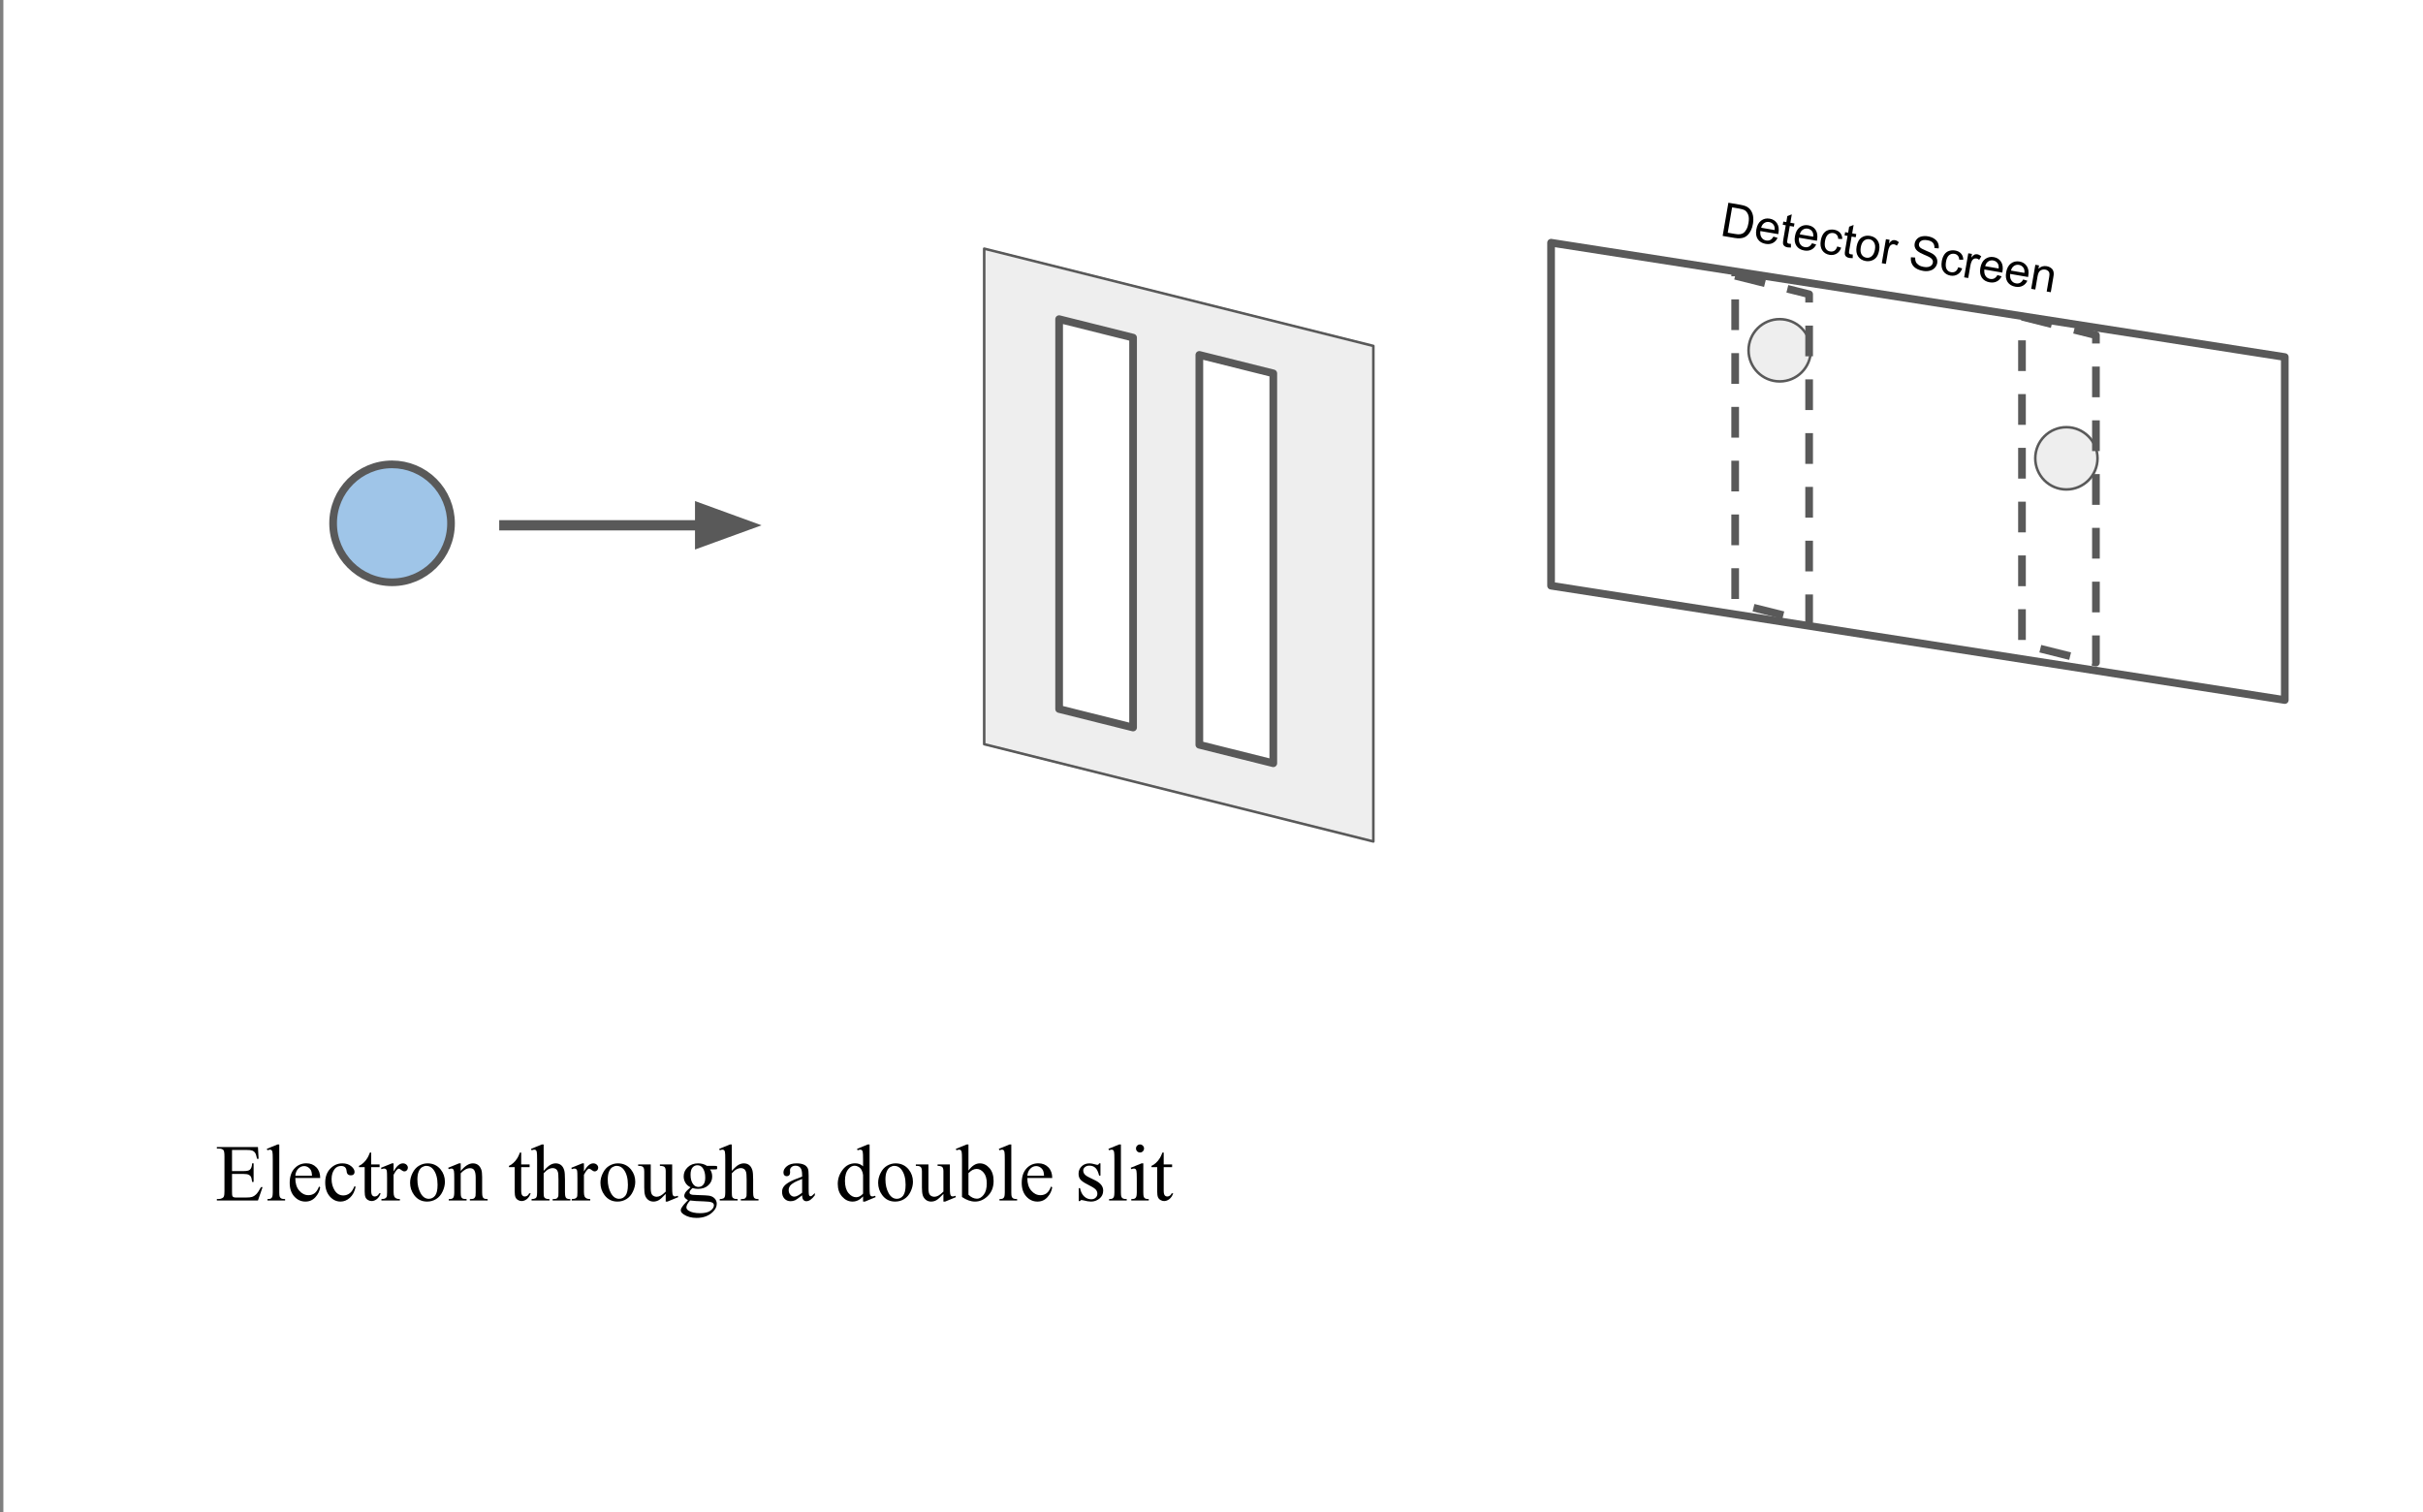 <?xml version="1.0" encoding="UTF-8"?>
<svg xmlns="http://www.w3.org/2000/svg" xmlns:xlink="http://www.w3.org/1999/xlink" width="721pt" height="450pt" viewBox="0 0 721 450" version="1.1">
<rect x="0" y="0" width="721" height="450" fill="#808080" stroke="none"/>
<defs>
<g>
<symbol overflow="visible" id="glyph0-0">
<path style="stroke:none;" d="M 1.719 0.297 L 3.203 -8.328 L 10.109 -7.141 L 8.625 1.484 Z M 1.969 0.109 L 8.438 1.219 L 9.859 -6.969 L 3.391 -8.078 Z M 1.969 0.109 "/>
</symbol>
<symbol overflow="visible" id="glyph0-1">
<path style="stroke:none;" d="M 1.062 0.188 L 2.766 -9.688 L 6.172 -9.109 C 6.941 -8.973 7.516 -8.828 7.891 -8.672 C 8.43 -8.441 8.875 -8.125 9.219 -7.719 C 9.664 -7.176 9.957 -6.539 10.094 -5.812 C 10.227 -5.094 10.223 -4.289 10.078 -3.406 C 9.953 -2.656 9.75 -2.004 9.469 -1.453 C 9.195 -0.898 8.895 -0.457 8.562 -0.125 C 8.227 0.207 7.879 0.453 7.516 0.609 C 7.148 0.766 6.727 0.859 6.25 0.891 C 5.77 0.93 5.234 0.898 4.641 0.797 Z M 2.578 -0.766 L 4.688 -0.406 C 5.332 -0.289 5.852 -0.258 6.25 -0.312 C 6.645 -0.375 6.973 -0.492 7.234 -0.672 C 7.586 -0.93 7.895 -1.305 8.156 -1.797 C 8.426 -2.285 8.625 -2.906 8.75 -3.656 C 8.926 -4.688 8.895 -5.508 8.656 -6.125 C 8.414 -6.738 8.066 -7.188 7.609 -7.469 C 7.273 -7.656 6.723 -7.816 5.953 -7.953 L 3.875 -8.312 Z M 2.578 -0.766 "/>
</symbol>
<symbol overflow="visible" id="glyph0-2">
<path style="stroke:none;" d="M 6.203 -1.312 L 7.438 -0.938 C 7.113 -0.238 6.645 0.266 6.031 0.578 C 5.426 0.898 4.707 0.988 3.875 0.844 C 2.832 0.664 2.062 0.203 1.562 -0.547 C 1.062 -1.297 0.914 -2.254 1.125 -3.422 C 1.332 -4.629 1.801 -5.508 2.531 -6.062 C 3.27 -6.625 4.129 -6.82 5.109 -6.656 C 6.066 -6.488 6.789 -6.023 7.281 -5.266 C 7.77 -4.516 7.91 -3.551 7.703 -2.375 C 7.691 -2.301 7.676 -2.191 7.656 -2.047 L 2.312 -2.969 C 2.227 -2.176 2.348 -1.535 2.672 -1.047 C 2.992 -0.555 3.457 -0.258 4.062 -0.156 C 4.508 -0.082 4.91 -0.133 5.266 -0.312 C 5.617 -0.5 5.93 -0.832 6.203 -1.312 Z M 2.562 -3.953 L 6.562 -3.266 C 6.613 -3.879 6.535 -4.359 6.328 -4.703 C 6.023 -5.223 5.562 -5.539 4.938 -5.656 C 4.375 -5.75 3.875 -5.641 3.438 -5.328 C 3 -5.023 2.707 -4.566 2.562 -3.953 Z M 2.562 -3.953 "/>
</symbol>
<symbol overflow="visible" id="glyph0-3">
<path style="stroke:none;" d="M 3.75 -0.469 L 3.734 0.625 C 3.379 0.633 3.066 0.617 2.797 0.578 C 2.359 0.504 2.031 0.375 1.812 0.188 C 1.602 0.008 1.469 -0.195 1.406 -0.438 C 1.344 -0.676 1.375 -1.16 1.5 -1.891 L 2.203 -6 L 1.312 -6.156 L 1.484 -7.109 L 2.375 -6.953 L 2.672 -8.734 L 4 -9.25 L 3.578 -6.75 L 4.797 -6.547 L 4.625 -5.594 L 3.406 -5.797 L 2.688 -1.625 C 2.633 -1.281 2.617 -1.055 2.641 -0.953 C 2.66 -0.848 2.711 -0.754 2.797 -0.672 C 2.879 -0.598 3.008 -0.547 3.188 -0.516 C 3.332 -0.484 3.52 -0.469 3.75 -0.469 Z M 3.75 -0.469 "/>
</symbol>
<symbol overflow="visible" id="glyph0-4">
<path style="stroke:none;" d="M 6.031 -1.672 L 7.203 -1.312 C 6.93 -0.508 6.484 0.078 5.859 0.453 C 5.234 0.828 4.531 0.953 3.75 0.828 C 2.781 0.66 2.051 0.207 1.562 -0.531 C 1.07 -1.281 0.93 -2.258 1.141 -3.469 C 1.273 -4.238 1.52 -4.891 1.875 -5.422 C 2.238 -5.961 2.707 -6.328 3.281 -6.516 C 3.852 -6.711 4.445 -6.758 5.062 -6.656 C 5.832 -6.531 6.43 -6.227 6.859 -5.75 C 7.297 -5.27 7.52 -4.656 7.531 -3.906 L 6.328 -3.922 C 6.297 -4.43 6.156 -4.828 5.906 -5.109 C 5.656 -5.398 5.328 -5.582 4.922 -5.656 C 4.305 -5.758 3.77 -5.625 3.312 -5.25 C 2.863 -4.875 2.555 -4.219 2.391 -3.281 C 2.234 -2.312 2.301 -1.578 2.594 -1.078 C 2.883 -0.578 3.32 -0.281 3.906 -0.188 C 4.395 -0.102 4.82 -0.176 5.188 -0.406 C 5.562 -0.645 5.844 -1.066 6.031 -1.672 Z M 6.031 -1.672 "/>
</symbol>
<symbol overflow="visible" id="glyph0-5">
<path style="stroke:none;" d="M 1.078 -3.5 C 1.305 -4.82 1.848 -5.742 2.703 -6.266 C 3.398 -6.68 4.191 -6.812 5.078 -6.656 C 6.055 -6.488 6.801 -6.031 7.312 -5.281 C 7.82 -4.531 7.984 -3.586 7.797 -2.453 C 7.629 -1.523 7.363 -0.82 7 -0.344 C 6.633 0.133 6.16 0.473 5.578 0.672 C 5.004 0.879 4.406 0.93 3.781 0.828 C 2.781 0.648 2.023 0.188 1.516 -0.562 C 1.016 -1.312 0.867 -2.289 1.078 -3.5 Z M 2.312 -3.281 C 2.156 -2.363 2.238 -1.641 2.562 -1.109 C 2.883 -0.586 3.348 -0.273 3.953 -0.172 C 4.555 -0.066 5.094 -0.211 5.562 -0.609 C 6.039 -1.004 6.363 -1.672 6.531 -2.609 C 6.676 -3.484 6.586 -4.18 6.266 -4.703 C 5.953 -5.234 5.492 -5.551 4.891 -5.656 C 4.285 -5.758 3.742 -5.617 3.266 -5.234 C 2.797 -4.848 2.477 -4.195 2.312 -3.281 Z M 2.312 -3.281 "/>
</symbol>
<symbol overflow="visible" id="glyph0-6">
<path style="stroke:none;" d="M 0.891 0.156 L 2.125 -7 L 3.219 -6.812 L 3.031 -5.719 C 3.395 -6.195 3.707 -6.492 3.969 -6.609 C 4.238 -6.723 4.52 -6.754 4.812 -6.703 C 5.219 -6.629 5.609 -6.426 5.984 -6.094 L 5.375 -5.062 C 5.102 -5.281 4.82 -5.414 4.531 -5.469 C 4.258 -5.508 4.004 -5.469 3.766 -5.344 C 3.535 -5.227 3.348 -5.035 3.203 -4.766 C 2.992 -4.359 2.844 -3.895 2.75 -3.375 L 2.109 0.359 Z M 0.891 0.156 "/>
</symbol>
<symbol overflow="visible" id="glyph0-7">
<path style="stroke:none;" d=""/>
</symbol>
<symbol overflow="visible" id="glyph0-8">
<path style="stroke:none;" d="M 1.156 -3.062 L 2.406 -2.969 C 2.383 -2.469 2.453 -2.039 2.609 -1.688 C 2.773 -1.332 3.062 -1.016 3.469 -0.734 C 3.883 -0.461 4.379 -0.281 4.953 -0.188 C 5.441 -0.094 5.891 -0.086 6.297 -0.172 C 6.711 -0.266 7.031 -0.422 7.25 -0.641 C 7.477 -0.867 7.617 -1.133 7.672 -1.438 C 7.734 -1.75 7.691 -2.035 7.547 -2.297 C 7.41 -2.555 7.148 -2.801 6.766 -3.031 C 6.523 -3.188 5.969 -3.445 5.094 -3.812 C 4.219 -4.188 3.617 -4.504 3.297 -4.766 C 2.859 -5.086 2.555 -5.453 2.391 -5.859 C 2.223 -6.266 2.18 -6.695 2.266 -7.156 C 2.348 -7.645 2.566 -8.082 2.922 -8.469 C 3.273 -8.863 3.742 -9.125 4.328 -9.25 C 4.922 -9.383 5.551 -9.395 6.219 -9.281 C 6.945 -9.156 7.566 -8.922 8.078 -8.578 C 8.598 -8.242 8.969 -7.828 9.188 -7.328 C 9.406 -6.828 9.477 -6.281 9.406 -5.688 L 8.141 -5.812 C 8.18 -6.445 8.035 -6.957 7.703 -7.344 C 7.367 -7.738 6.82 -8 6.062 -8.125 C 5.27 -8.258 4.664 -8.207 4.25 -7.969 C 3.844 -7.738 3.609 -7.422 3.547 -7.016 C 3.484 -6.672 3.562 -6.359 3.781 -6.078 C 3.977 -5.805 4.586 -5.457 5.609 -5.031 C 6.629 -4.613 7.32 -4.281 7.688 -4.031 C 8.219 -3.664 8.582 -3.258 8.781 -2.812 C 8.988 -2.363 9.051 -1.867 8.969 -1.328 C 8.875 -0.805 8.633 -0.336 8.25 0.078 C 7.875 0.492 7.379 0.781 6.766 0.938 C 6.148 1.102 5.492 1.125 4.797 1 C 3.91 0.844 3.188 0.582 2.625 0.219 C 2.062 -0.145 1.648 -0.617 1.391 -1.203 C 1.141 -1.785 1.062 -2.406 1.156 -3.062 Z M 1.156 -3.062 "/>
</symbol>
<symbol overflow="visible" id="glyph0-9">
<path style="stroke:none;" d="M 0.906 0.156 L 2.141 -7 L 3.234 -6.812 L 3.062 -5.797 C 3.719 -6.484 4.547 -6.742 5.547 -6.578 C 5.973 -6.504 6.348 -6.359 6.672 -6.141 C 7.004 -5.93 7.238 -5.68 7.375 -5.391 C 7.52 -5.109 7.598 -4.789 7.609 -4.438 C 7.629 -4.195 7.586 -3.801 7.484 -3.25 L 6.734 1.156 L 5.516 0.953 L 6.266 -3.406 C 6.348 -3.895 6.363 -4.27 6.312 -4.531 C 6.258 -4.801 6.125 -5.023 5.906 -5.203 C 5.695 -5.391 5.426 -5.516 5.094 -5.578 C 4.582 -5.66 4.109 -5.57 3.672 -5.312 C 3.242 -5.051 2.953 -4.461 2.797 -3.547 L 2.125 0.359 Z M 0.906 0.156 "/>
</symbol>
<symbol overflow="visible" id="glyph1-0">
<path style="stroke:none;" d="M 3.328 0 L 3.328 -15 L 15.328 -15 L 15.328 0 Z M 3.703 -0.375 L 14.953 -0.375 L 14.953 -14.625 L 3.703 -14.625 Z M 3.703 -0.375 "/>
</symbol>
<symbol overflow="visible" id="glyph1-1">
<path style="stroke:none;" d="M 5.016 -15.031 L 5.016 -8.75 L 8.516 -8.75 C 9.422 -8.75 10.023 -8.883 10.328 -9.156 C 10.734 -9.508 10.957 -10.141 11 -11.047 L 11.438 -11.047 L 11.438 -5.516 L 11 -5.516 C 10.895 -6.297 10.785 -6.797 10.672 -7.016 C 10.535 -7.285 10.305 -7.5 9.984 -7.656 C 9.66 -7.812 9.172 -7.891 8.516 -7.891 L 5.016 -7.891 L 5.016 -2.656 C 5.016 -1.945 5.047 -1.516 5.109 -1.359 C 5.172 -1.211 5.281 -1.094 5.438 -1 C 5.594 -0.914 5.891 -0.875 6.328 -0.875 L 9.031 -0.875 C 9.926 -0.875 10.578 -0.938 10.984 -1.062 C 11.391 -1.188 11.781 -1.43 12.156 -1.797 C 12.633 -2.273 13.129 -3.004 13.641 -3.984 L 14.109 -3.984 L 12.734 0 L 0.5 0 L 0.5 -0.438 L 1.062 -0.438 C 1.438 -0.438 1.789 -0.523 2.125 -0.703 C 2.375 -0.828 2.539 -1.016 2.625 -1.266 C 2.719 -1.516 2.766 -2.023 2.766 -2.797 L 2.766 -13.125 C 2.766 -14.133 2.664 -14.754 2.469 -14.984 C 2.188 -15.297 1.719 -15.453 1.062 -15.453 L 0.5 -15.453 L 0.5 -15.891 L 12.734 -15.891 L 12.922 -12.406 L 12.453 -12.406 C 12.297 -13.25 12.113 -13.828 11.906 -14.141 C 11.707 -14.453 11.414 -14.688 11.031 -14.844 C 10.719 -14.969 10.164 -15.031 9.375 -15.031 Z M 5.016 -15.031 "/>
</symbol>
<symbol overflow="visible" id="glyph1-2">
<path style="stroke:none;" d="M 4.438 -16.672 L 4.438 -2.422 C 4.438 -1.754 4.484 -1.312 4.578 -1.094 C 4.68 -0.875 4.832 -0.707 5.031 -0.594 C 5.238 -0.477 5.617 -0.422 6.172 -0.422 L 6.172 0 L 0.922 0 L 0.922 -0.422 C 1.41 -0.422 1.742 -0.473 1.922 -0.578 C 2.098 -0.68 2.238 -0.848 2.344 -1.078 C 2.445 -1.316 2.5 -1.766 2.5 -2.422 L 2.5 -12.172 C 2.5 -13.391 2.469 -14.133 2.406 -14.406 C 2.352 -14.688 2.266 -14.875 2.141 -14.969 C 2.023 -15.07 1.875 -15.125 1.688 -15.125 C 1.488 -15.125 1.234 -15.062 0.922 -14.938 L 0.719 -15.359 L 3.922 -16.672 Z M 4.438 -16.672 "/>
</symbol>
<symbol overflow="visible" id="glyph1-3">
<path style="stroke:none;" d="M 2.562 -6.688 C 2.551 -5.094 2.938 -3.844 3.719 -2.938 C 4.5 -2.031 5.414 -1.578 6.469 -1.578 C 7.176 -1.578 7.785 -1.77 8.297 -2.156 C 8.816 -2.551 9.254 -3.219 9.609 -4.156 L 9.969 -3.922 C 9.812 -2.848 9.336 -1.867 8.547 -0.984 C 7.754 -0.109 6.766 0.328 5.578 0.328 C 4.285 0.328 3.18 -0.172 2.266 -1.172 C 1.348 -2.18 0.891 -3.535 0.891 -5.234 C 0.891 -7.066 1.359 -8.492 2.297 -9.516 C 3.242 -10.547 4.426 -11.062 5.844 -11.062 C 7.051 -11.062 8.039 -10.664 8.812 -9.875 C 9.582 -9.082 9.969 -8.02 9.969 -6.688 Z M 2.562 -7.375 L 7.531 -7.375 C 7.488 -8.062 7.406 -8.547 7.281 -8.828 C 7.082 -9.266 6.789 -9.609 6.406 -9.859 C 6.02 -10.109 5.613 -10.234 5.188 -10.234 C 4.539 -10.234 3.961 -9.977 3.453 -9.469 C 2.941 -8.969 2.645 -8.27 2.562 -7.375 Z M 2.562 -7.375 "/>
</symbol>
<symbol overflow="visible" id="glyph1-4">
<path style="stroke:none;" d="M 9.875 -4.078 C 9.582 -2.66 9.016 -1.57 8.172 -0.812 C 7.328 -0.051 6.395 0.328 5.375 0.328 C 4.156 0.328 3.094 -0.18 2.188 -1.203 C 1.281 -2.234 0.828 -3.617 0.828 -5.359 C 0.828 -7.047 1.328 -8.414 2.328 -9.469 C 3.328 -10.52 4.531 -11.047 5.938 -11.047 C 7 -11.047 7.867 -10.766 8.547 -10.203 C 9.223 -9.648 9.562 -9.07 9.562 -8.469 C 9.562 -8.176 9.461 -7.938 9.266 -7.75 C 9.078 -7.57 8.812 -7.484 8.469 -7.484 C 8.008 -7.484 7.664 -7.629 7.438 -7.922 C 7.301 -8.086 7.211 -8.398 7.172 -8.859 C 7.129 -9.316 6.969 -9.672 6.688 -9.922 C 6.414 -10.148 6.039 -10.266 5.562 -10.266 C 4.781 -10.266 4.148 -9.977 3.672 -9.406 C 3.035 -8.633 2.719 -7.617 2.719 -6.359 C 2.719 -5.078 3.031 -3.945 3.656 -2.969 C 4.289 -1.988 5.145 -1.5 6.219 -1.5 C 6.977 -1.5 7.664 -1.758 8.281 -2.281 C 8.707 -2.645 9.125 -3.301 9.531 -4.25 Z M 9.875 -4.078 "/>
</symbol>
<symbol overflow="visible" id="glyph1-5">
<path style="stroke:none;" d="M 3.875 -14.266 L 3.875 -10.734 L 6.375 -10.734 L 6.375 -9.922 L 3.875 -9.922 L 3.875 -2.953 C 3.875 -2.254 3.973 -1.785 4.172 -1.547 C 4.367 -1.305 4.625 -1.188 4.938 -1.188 C 5.195 -1.188 5.445 -1.266 5.688 -1.422 C 5.926 -1.586 6.113 -1.828 6.25 -2.141 L 6.703 -2.141 C 6.43 -1.367 6.047 -0.789 5.547 -0.406 C 5.047 -0.02 4.531 0.172 4 0.172 C 3.633 0.172 3.281 0.07 2.938 -0.125 C 2.594 -0.32 2.336 -0.602 2.172 -0.969 C 2.016 -1.344 1.938 -1.922 1.938 -2.703 L 1.938 -9.922 L 0.234 -9.922 L 0.234 -10.297 C 0.66 -10.473 1.098 -10.766 1.547 -11.172 C 2.004 -11.586 2.406 -12.078 2.75 -12.641 C 2.938 -12.93 3.188 -13.473 3.5 -14.266 Z M 3.875 -14.266 "/>
</symbol>
<symbol overflow="visible" id="glyph1-6">
<path style="stroke:none;" d="M 3.891 -11.047 L 3.891 -8.641 C 4.785 -10.242 5.707 -11.047 6.656 -11.047 C 7.082 -11.047 7.438 -10.914 7.719 -10.656 C 8 -10.395 8.141 -10.094 8.141 -9.75 C 8.141 -9.445 8.035 -9.188 7.828 -8.969 C 7.629 -8.758 7.391 -8.656 7.109 -8.656 C 6.836 -8.656 6.531 -8.789 6.188 -9.062 C 5.852 -9.332 5.602 -9.469 5.438 -9.469 C 5.301 -9.469 5.148 -9.391 4.984 -9.234 C 4.629 -8.91 4.266 -8.383 3.891 -7.656 L 3.891 -2.516 C 3.891 -1.922 3.961 -1.469 4.109 -1.156 C 4.211 -0.945 4.395 -0.77 4.656 -0.625 C 4.914 -0.488 5.285 -0.422 5.766 -0.422 L 5.766 0 L 0.266 0 L 0.266 -0.422 C 0.816 -0.422 1.223 -0.508 1.484 -0.688 C 1.68 -0.812 1.82 -1.008 1.906 -1.281 C 1.938 -1.414 1.953 -1.797 1.953 -2.422 L 1.953 -6.578 C 1.953 -7.828 1.926 -8.57 1.875 -8.812 C 1.832 -9.051 1.738 -9.223 1.594 -9.328 C 1.457 -9.441 1.289 -9.5 1.094 -9.5 C 0.852 -9.5 0.578 -9.438 0.266 -9.312 L 0.156 -9.734 L 3.406 -11.047 Z M 3.891 -11.047 "/>
</symbol>
<symbol overflow="visible" id="glyph1-7">
<path style="stroke:none;" d="M 6 -11.047 C 7.625 -11.047 8.93 -10.43 9.922 -9.203 C 10.754 -8.148 11.172 -6.938 11.172 -5.562 C 11.172 -4.602 10.938 -3.629 10.469 -2.641 C 10.008 -1.66 9.375 -0.922 8.562 -0.422 C 7.758 0.078 6.863 0.328 5.875 0.328 C 4.258 0.328 2.973 -0.316 2.016 -1.609 C 1.211 -2.691 0.812 -3.91 0.812 -5.266 C 0.812 -6.242 1.055 -7.219 1.547 -8.188 C 2.035 -9.164 2.676 -9.883 3.469 -10.344 C 4.27 -10.812 5.113 -11.047 6 -11.047 Z M 5.641 -10.297 C 5.223 -10.297 4.805 -10.172 4.391 -9.922 C 3.973 -9.672 3.633 -9.238 3.375 -8.625 C 3.113 -8.008 2.984 -7.219 2.984 -6.25 C 2.984 -4.688 3.297 -3.336 3.922 -2.203 C 4.547 -1.066 5.363 -0.5 6.375 -0.5 C 7.133 -0.5 7.758 -0.812 8.25 -1.438 C 8.738 -2.062 8.984 -3.141 8.984 -4.672 C 8.984 -6.578 8.578 -8.078 7.766 -9.172 C 7.203 -9.922 6.492 -10.297 5.641 -10.297 Z M 5.641 -10.297 "/>
</symbol>
<symbol overflow="visible" id="glyph1-8">
<path style="stroke:none;" d="M 3.875 -8.781 C 5.133 -10.289 6.336 -11.047 7.484 -11.047 C 8.066 -11.047 8.566 -10.898 8.984 -10.609 C 9.41 -10.316 9.75 -9.836 10 -9.172 C 10.164 -8.703 10.25 -7.984 10.25 -7.016 L 10.25 -2.422 C 10.25 -1.742 10.305 -1.285 10.422 -1.047 C 10.504 -0.848 10.641 -0.691 10.828 -0.578 C 11.023 -0.473 11.379 -0.422 11.891 -0.422 L 11.891 0 L 6.594 0 L 6.594 -0.422 L 6.812 -0.422 C 7.312 -0.422 7.66 -0.492 7.859 -0.641 C 8.055 -0.797 8.195 -1.023 8.281 -1.328 C 8.312 -1.441 8.328 -1.805 8.328 -2.422 L 8.328 -6.828 C 8.328 -7.797 8.195 -8.5 7.938 -8.938 C 7.688 -9.383 7.258 -9.609 6.656 -9.609 C 5.727 -9.609 4.801 -9.102 3.875 -8.094 L 3.875 -2.422 C 3.875 -1.703 3.922 -1.254 4.016 -1.078 C 4.117 -0.848 4.266 -0.68 4.453 -0.578 C 4.648 -0.473 5.039 -0.422 5.625 -0.422 L 5.625 0 L 0.312 0 L 0.312 -0.422 L 0.547 -0.422 C 1.098 -0.422 1.469 -0.555 1.656 -0.828 C 1.852 -1.109 1.953 -1.641 1.953 -2.422 L 1.953 -6.406 C 1.953 -7.695 1.922 -8.484 1.859 -8.766 C 1.797 -9.047 1.703 -9.238 1.578 -9.344 C 1.461 -9.445 1.305 -9.5 1.109 -9.5 C 0.891 -9.5 0.625 -9.438 0.312 -9.312 L 0.141 -9.734 L 3.375 -11.047 L 3.875 -11.047 Z M 3.875 -8.781 "/>
</symbol>
<symbol overflow="visible" id="glyph1-9">
<path style="stroke:none;" d=""/>
</symbol>
<symbol overflow="visible" id="glyph1-10">
<path style="stroke:none;" d="M 3.906 -16.672 L 3.906 -8.812 C 4.77 -9.77 5.457 -10.379 5.969 -10.641 C 6.477 -10.91 6.984 -11.047 7.484 -11.047 C 8.098 -11.047 8.625 -10.879 9.062 -10.547 C 9.5 -10.211 9.82 -9.688 10.031 -8.969 C 10.176 -8.469 10.25 -7.551 10.25 -6.219 L 10.25 -2.422 C 10.25 -1.742 10.305 -1.281 10.422 -1.031 C 10.492 -0.844 10.625 -0.691 10.812 -0.578 C 11 -0.473 11.344 -0.422 11.844 -0.422 L 11.844 0 L 6.578 0 L 6.578 -0.422 L 6.828 -0.422 C 7.328 -0.422 7.672 -0.492 7.859 -0.641 C 8.055 -0.797 8.195 -1.023 8.281 -1.328 C 8.301 -1.453 8.312 -1.816 8.312 -2.422 L 8.312 -6.219 C 8.312 -7.395 8.25 -8.164 8.125 -8.531 C 8.008 -8.895 7.816 -9.172 7.547 -9.359 C 7.285 -9.547 6.969 -9.641 6.594 -9.641 C 6.207 -9.641 5.805 -9.535 5.391 -9.328 C 4.973 -9.129 4.477 -8.719 3.906 -8.094 L 3.906 -2.422 C 3.906 -1.691 3.945 -1.234 4.031 -1.047 C 4.113 -0.867 4.266 -0.719 4.484 -0.594 C 4.703 -0.477 5.086 -0.422 5.641 -0.422 L 5.641 0 L 0.312 0 L 0.312 -0.422 C 0.789 -0.422 1.164 -0.492 1.438 -0.641 C 1.594 -0.723 1.719 -0.875 1.812 -1.094 C 1.906 -1.312 1.953 -1.754 1.953 -2.422 L 1.953 -12.141 C 1.953 -13.367 1.922 -14.125 1.859 -14.406 C 1.805 -14.688 1.719 -14.875 1.594 -14.969 C 1.477 -15.07 1.316 -15.125 1.109 -15.125 C 0.953 -15.125 0.688 -15.062 0.312 -14.938 L 0.156 -15.359 L 3.359 -16.672 Z M 3.906 -16.672 "/>
</symbol>
<symbol overflow="visible" id="glyph1-11">
<path style="stroke:none;" d="M 10.156 -10.734 L 10.156 -4.234 C 10.156 -2.992 10.188 -2.234 10.25 -1.953 C 10.312 -1.672 10.406 -1.473 10.531 -1.359 C 10.656 -1.254 10.805 -1.203 10.984 -1.203 C 11.223 -1.203 11.492 -1.27 11.797 -1.406 L 11.969 -1 L 8.75 0.328 L 8.234 0.328 L 8.234 -1.953 C 7.305 -0.953 6.598 -0.32 6.109 -0.062 C 5.629 0.195 5.117 0.328 4.578 0.328 C 3.984 0.328 3.461 0.156 3.016 -0.188 C 2.578 -0.539 2.27 -0.988 2.094 -1.531 C 1.926 -2.082 1.844 -2.859 1.844 -3.859 L 1.844 -8.656 C 1.844 -9.156 1.785 -9.504 1.672 -9.703 C 1.566 -9.898 1.406 -10.051 1.188 -10.156 C 0.977 -10.258 0.594 -10.305 0.031 -10.297 L 0.031 -10.734 L 3.781 -10.734 L 3.781 -3.547 C 3.781 -2.547 3.953 -1.891 4.297 -1.578 C 4.648 -1.266 5.07 -1.109 5.562 -1.109 C 5.906 -1.109 6.285 -1.211 6.703 -1.422 C 7.129 -1.641 7.641 -2.047 8.234 -2.641 L 8.234 -8.719 C 8.234 -9.332 8.117 -9.742 7.891 -9.953 C 7.672 -10.172 7.207 -10.285 6.5 -10.297 L 6.5 -10.734 Z M 10.156 -10.734 "/>
</symbol>
<symbol overflow="visible" id="glyph1-12">
<path style="stroke:none;" d="M 3.625 -3.922 C 2.969 -4.234 2.461 -4.676 2.109 -5.25 C 1.754 -5.832 1.578 -6.469 1.578 -7.156 C 1.578 -8.219 1.977 -9.129 2.781 -9.891 C 3.582 -10.66 4.609 -11.047 5.859 -11.047 C 6.879 -11.047 7.766 -10.797 8.516 -10.297 L 10.797 -10.297 C 11.129 -10.297 11.32 -10.285 11.375 -10.266 C 11.438 -10.254 11.477 -10.223 11.5 -10.172 C 11.539 -10.098 11.562 -9.973 11.562 -9.797 C 11.562 -9.598 11.547 -9.457 11.516 -9.375 C 11.484 -9.332 11.438 -9.301 11.375 -9.281 C 11.32 -9.258 11.129 -9.25 10.797 -9.25 L 9.406 -9.25 C 9.844 -8.688 10.062 -7.969 10.062 -7.094 C 10.062 -6.094 9.676 -5.234 8.906 -4.516 C 8.145 -3.805 7.117 -3.453 5.828 -3.453 C 5.297 -3.453 4.754 -3.531 4.203 -3.688 C 3.859 -3.395 3.625 -3.133 3.5 -2.906 C 3.375 -2.688 3.312 -2.5 3.312 -2.344 C 3.312 -2.207 3.375 -2.078 3.5 -1.953 C 3.633 -1.828 3.891 -1.738 4.266 -1.688 C 4.484 -1.656 5.031 -1.629 5.906 -1.609 C 7.52 -1.566 8.562 -1.508 9.031 -1.438 C 9.758 -1.344 10.336 -1.07 10.766 -0.625 C 11.203 -0.188 11.422 0.348 11.422 0.984 C 11.422 1.867 11.008 2.695 10.188 3.469 C 8.969 4.613 7.379 5.188 5.422 5.188 C 3.91 5.188 2.633 4.844 1.594 4.156 C 1.008 3.77 0.719 3.363 0.719 2.938 C 0.719 2.75 0.758 2.562 0.844 2.375 C 0.977 2.094 1.254 1.691 1.672 1.172 C 1.723 1.098 2.117 0.676 2.859 -0.094 C 2.453 -0.332 2.164 -0.547 2 -0.734 C 1.832 -0.93 1.75 -1.148 1.75 -1.391 C 1.75 -1.672 1.859 -1.992 2.078 -2.359 C 2.305 -2.723 2.82 -3.242 3.625 -3.922 Z M 5.656 -10.484 C 5.082 -10.484 4.598 -10.254 4.203 -9.797 C 3.816 -9.336 3.625 -8.629 3.625 -7.672 C 3.625 -6.441 3.891 -5.488 4.422 -4.812 C 4.828 -4.289 5.344 -4.031 5.969 -4.031 C 6.562 -4.031 7.047 -4.254 7.422 -4.703 C 7.805 -5.148 8 -5.848 8 -6.797 C 8 -8.035 7.734 -9.008 7.203 -9.719 C 6.797 -10.227 6.281 -10.484 5.656 -10.484 Z M 3.5 0 C 3.133 0.395 2.859 0.766 2.672 1.109 C 2.484 1.453 2.391 1.77 2.391 2.062 C 2.391 2.438 2.617 2.766 3.078 3.047 C 3.859 3.535 4.984 3.781 6.453 3.781 C 7.859 3.781 8.895 3.531 9.562 3.031 C 10.238 2.531 10.578 2 10.578 1.438 C 10.578 1.031 10.375 0.742 9.969 0.578 C 9.562 0.398 8.758 0.297 7.562 0.266 C 5.801 0.223 4.445 0.133 3.5 0 Z M 3.5 0 "/>
</symbol>
<symbol overflow="visible" id="glyph1-13">
<path style="stroke:none;" d="M 6.828 -1.547 C 5.734 -0.691 5.047 -0.203 4.766 -0.078 C 4.336 0.117 3.883 0.219 3.406 0.219 C 2.664 0.219 2.055 -0.031 1.578 -0.531 C 1.098 -1.039 0.859 -1.711 0.859 -2.547 C 0.859 -3.066 0.973 -3.52 1.203 -3.906 C 1.523 -4.438 2.082 -4.938 2.875 -5.406 C 3.664 -5.875 4.984 -6.441 6.828 -7.109 L 6.828 -7.531 C 6.828 -8.602 6.656 -9.336 6.312 -9.734 C 5.977 -10.141 5.488 -10.344 4.844 -10.344 C 4.352 -10.344 3.961 -10.207 3.672 -9.938 C 3.367 -9.676 3.219 -9.375 3.219 -9.031 L 3.25 -8.344 C 3.25 -7.988 3.156 -7.711 2.969 -7.516 C 2.789 -7.316 2.551 -7.219 2.25 -7.219 C 1.957 -7.219 1.719 -7.316 1.531 -7.516 C 1.352 -7.723 1.266 -8.004 1.266 -8.359 C 1.266 -9.023 1.609 -9.641 2.297 -10.203 C 2.984 -10.766 3.945 -11.047 5.188 -11.047 C 6.145 -11.047 6.926 -10.891 7.531 -10.578 C 8 -10.328 8.344 -9.945 8.562 -9.438 C 8.695 -9.102 8.766 -8.414 8.766 -7.375 L 8.766 -3.734 C 8.766 -2.703 8.785 -2.07 8.828 -1.844 C 8.867 -1.613 8.93 -1.457 9.016 -1.375 C 9.109 -1.301 9.211 -1.266 9.328 -1.266 C 9.453 -1.266 9.562 -1.289 9.656 -1.344 C 9.82 -1.445 10.141 -1.734 10.609 -2.203 L 10.609 -1.547 C 9.734 -0.367 8.895 0.219 8.094 0.219 C 7.719 0.219 7.414 0.082 7.188 -0.188 C 6.957 -0.457 6.836 -0.91 6.828 -1.547 Z M 6.828 -2.312 L 6.828 -6.406 C 5.648 -5.938 4.891 -5.602 4.547 -5.406 C 3.93 -5.062 3.488 -4.703 3.219 -4.328 C 2.957 -3.953 2.828 -3.539 2.828 -3.094 C 2.828 -2.531 2.992 -2.062 3.328 -1.688 C 3.66 -1.32 4.047 -1.141 4.484 -1.141 C 5.078 -1.141 5.859 -1.531 6.828 -2.312 Z M 6.828 -2.312 "/>
</symbol>
<symbol overflow="visible" id="glyph1-14">
<path style="stroke:none;" d="M 8.328 -1.203 C 7.805 -0.66 7.297 -0.27 6.797 -0.031 C 6.297 0.207 5.758 0.328 5.188 0.328 C 4.008 0.328 2.984 -0.16 2.109 -1.141 C 1.234 -2.117 0.797 -3.379 0.797 -4.922 C 0.797 -6.461 1.281 -7.867 2.25 -9.141 C 3.219 -10.422 4.461 -11.062 5.984 -11.062 C 6.93 -11.062 7.711 -10.758 8.328 -10.156 L 8.328 -12.141 C 8.328 -13.367 8.297 -14.125 8.234 -14.406 C 8.18 -14.688 8.094 -14.875 7.969 -14.969 C 7.844 -15.07 7.688 -15.125 7.5 -15.125 C 7.301 -15.125 7.031 -15.062 6.688 -14.938 L 6.547 -15.359 L 9.734 -16.672 L 10.266 -16.672 L 10.266 -4.25 C 10.266 -3 10.289 -2.234 10.344 -1.953 C 10.406 -1.672 10.5 -1.473 10.625 -1.359 C 10.758 -1.254 10.914 -1.203 11.094 -1.203 C 11.301 -1.203 11.582 -1.27 11.938 -1.406 L 12.062 -1 L 8.875 0.328 L 8.328 0.328 Z M 8.328 -2.031 L 8.328 -7.562 C 8.285 -8.094 8.145 -8.578 7.906 -9.016 C 7.676 -9.453 7.367 -9.781 6.984 -10 C 6.598 -10.227 6.219 -10.344 5.844 -10.344 C 5.156 -10.344 4.547 -10.031 4.016 -9.406 C 3.297 -8.594 2.938 -7.406 2.938 -5.844 C 2.938 -4.27 3.281 -3.062 3.969 -2.219 C 4.656 -1.383 5.422 -0.969 6.266 -0.969 C 6.984 -0.969 7.672 -1.32 8.328 -2.031 Z M 8.328 -2.031 "/>
</symbol>
<symbol overflow="visible" id="glyph1-15">
<path style="stroke:none;" d="M 3.688 -8.891 C 4.727 -10.328 5.852 -11.047 7.062 -11.047 C 8.156 -11.047 9.113 -10.578 9.938 -9.641 C 10.758 -8.703 11.172 -7.414 11.172 -5.781 C 11.172 -3.875 10.535 -2.336 9.266 -1.172 C 8.18 -0.172 6.973 0.328 5.641 0.328 C 5.016 0.328 4.379 0.211 3.734 -0.016 C 3.086 -0.242 2.43 -0.582 1.766 -1.031 L 1.766 -12.156 C 1.766 -13.375 1.734 -14.125 1.672 -14.406 C 1.609 -14.688 1.516 -14.875 1.391 -14.969 C 1.266 -15.07 1.109 -15.125 0.922 -15.125 C 0.703 -15.125 0.43 -15.062 0.109 -14.938 L -0.062 -15.359 L 3.172 -16.672 L 3.688 -16.672 Z M 3.688 -8.141 L 3.688 -1.719 C 4.094 -1.32 4.504 -1.023 4.922 -0.828 C 5.348 -0.629 5.785 -0.531 6.234 -0.531 C 6.941 -0.531 7.602 -0.922 8.219 -1.703 C 8.832 -2.484 9.141 -3.617 9.141 -5.109 C 9.141 -6.484 8.832 -7.539 8.219 -8.281 C 7.602 -9.02 6.906 -9.391 6.125 -9.391 C 5.719 -9.391 5.305 -9.285 4.891 -9.078 C 4.578 -8.922 4.176 -8.609 3.688 -8.141 Z M 3.688 -8.141 "/>
</symbol>
<symbol overflow="visible" id="glyph1-16">
<path style="stroke:none;" d="M 7.688 -11.047 L 7.688 -7.391 L 7.297 -7.391 C 7.004 -8.547 6.625 -9.328 6.156 -9.734 C 5.695 -10.148 5.109 -10.359 4.391 -10.359 C 3.836 -10.359 3.395 -10.211 3.062 -9.922 C 2.727 -9.641 2.562 -9.32 2.562 -8.969 C 2.562 -8.531 2.688 -8.156 2.938 -7.844 C 3.176 -7.52 3.664 -7.18 4.406 -6.828 L 6.125 -5.984 C 7.707 -5.211 8.5 -4.195 8.5 -2.938 C 8.5 -1.957 8.129 -1.164 7.391 -0.562 C 6.648 0.031 5.82 0.328 4.906 0.328 C 4.25 0.328 3.5 0.207 2.656 -0.031 C 2.406 -0.102 2.195 -0.141 2.031 -0.141 C 1.852 -0.141 1.711 -0.035 1.609 0.172 L 1.219 0.172 L 1.219 -3.672 L 1.609 -3.672 C 1.828 -2.578 2.242 -1.75 2.859 -1.188 C 3.473 -0.633 4.164 -0.359 4.938 -0.359 C 5.477 -0.359 5.914 -0.516 6.25 -0.828 C 6.594 -1.148 6.766 -1.535 6.766 -1.984 C 6.766 -2.523 6.57 -2.977 6.188 -3.344 C 5.812 -3.707 5.055 -4.172 3.922 -4.734 C 2.797 -5.297 2.055 -5.805 1.703 -6.266 C 1.348 -6.703 1.172 -7.266 1.172 -7.953 C 1.172 -8.828 1.473 -9.562 2.078 -10.156 C 2.68 -10.75 3.469 -11.047 4.438 -11.047 C 4.852 -11.047 5.363 -10.957 5.969 -10.781 C 6.363 -10.664 6.629 -10.609 6.766 -10.609 C 6.891 -10.609 6.984 -10.633 7.047 -10.688 C 7.117 -10.738 7.203 -10.859 7.297 -11.047 Z M 7.688 -11.047 "/>
</symbol>
<symbol overflow="visible" id="glyph1-17">
<path style="stroke:none;" d="M 3.484 -16.672 C 3.805 -16.672 4.082 -16.551 4.312 -16.312 C 4.551 -16.082 4.672 -15.805 4.672 -15.484 C 4.672 -15.148 4.551 -14.863 4.312 -14.625 C 4.082 -14.395 3.805 -14.281 3.484 -14.281 C 3.148 -14.281 2.863 -14.395 2.625 -14.625 C 2.395 -14.863 2.281 -15.148 2.281 -15.484 C 2.281 -15.805 2.395 -16.082 2.625 -16.312 C 2.863 -16.551 3.148 -16.672 3.484 -16.672 Z M 4.453 -11.047 L 4.453 -2.422 C 4.453 -1.754 4.5 -1.305 4.594 -1.078 C 4.695 -0.859 4.844 -0.691 5.031 -0.578 C 5.227 -0.473 5.578 -0.422 6.078 -0.422 L 6.078 0 L 0.875 0 L 0.875 -0.422 C 1.395 -0.422 1.742 -0.473 1.922 -0.578 C 2.098 -0.68 2.238 -0.848 2.344 -1.078 C 2.457 -1.316 2.516 -1.766 2.516 -2.422 L 2.516 -6.562 C 2.516 -7.727 2.477 -8.484 2.406 -8.828 C 2.352 -9.078 2.266 -9.25 2.141 -9.344 C 2.023 -9.445 1.867 -9.5 1.672 -9.5 C 1.453 -9.5 1.188 -9.438 0.875 -9.312 L 0.703 -9.734 L 3.938 -11.047 Z M 4.453 -11.047 "/>
</symbol>
</g>
<clipPath id="clip1">
  <rect x="0" y="0" width="720" height="450"/>
</clipPath>
<g id="surface6" clip-path="url(#clip1)">
<rect x="0" y="0" width="720" height="450" style="fill:rgb(100%,100%,100%);fill-opacity:1;stroke:none;"/>
<path style="fill-rule:evenodd;fill:rgb(0%,0%,0%);fill-opacity:1;stroke-width:381;stroke-linecap:butt;stroke-linejoin:round;stroke:rgb(0%,0%,0%);stroke-opacity:1;stroke-miterlimit:8;" d="M 0 258974.82 L 365759.988 258974.82 L 365759.988 274321.976 L 0 274321.976 Z M 0 258974.82 " transform="matrix(0.002,0,0,0.002,0,-60)"/>
<path style="fill-rule:evenodd;fill:rgb(93.332%,93.332%,93.332%);fill-opacity:1;stroke-width:381;stroke-linecap:butt;stroke-linejoin:round;stroke:rgb(34.901%,34.901%,34.901%);stroke-opacity:1;stroke-miterlimit:8;" d="M 145930.933 66992.498 L 203831.025 81466.529 L 203831.025 155192.011 L 145930.933 140717.98 Z M 145930.933 66992.498 " transform="matrix(0.002,0,0,0.002,0,-60)"/>
<path style="fill-rule:evenodd;fill:rgb(100%,100%,100%);fill-opacity:1;stroke-width:1143;stroke-linecap:butt;stroke-linejoin:round;stroke:rgb(34.901%,34.901%,34.901%);stroke-opacity:1;stroke-miterlimit:8;" d="M 157079.151 77481.904 L 168082.51 80232.247 L 168082.51 138237.511 L 157079.151 135485.183 Z M 157079.151 77481.904 " transform="matrix(0.002,0,0,0.002,0,-60)"/>
<path style="fill-rule:evenodd;fill:rgb(100%,100%,100%);fill-opacity:1;stroke-width:1143;stroke-linecap:butt;stroke-linejoin:round;stroke:rgb(34.901%,34.901%,34.901%);stroke-opacity:1;stroke-miterlimit:8;" d="M 177940.885 82800.029 L 188944.244 85550.372 L 188944.244 143555.636 L 177940.885 140805.292 Z M 177940.885 82800.029 " transform="matrix(0.002,0,0,0.002,0,-60)"/>
<path style="fill-rule:evenodd;fill:rgb(100%,100%,100%);fill-opacity:1;stroke-width:1143;stroke-linecap:butt;stroke-linejoin:round;stroke:rgb(34.901%,34.901%,34.901%);stroke-opacity:1;stroke-miterlimit:8;" d="M 230272.821 66109.451 L 339437.255 83119.513 L 339437.255 134149.699 L 230272.821 117139.637 Z M 230272.821 66109.451 " transform="matrix(0.002,0,0,0.002,0,-60)"/>
<g style="fill:rgb(0%,0%,0%);fill-opacity:1;">
  <use xlink:href="#glyph0-1" x="510.541" y="70.009"/>
  <use xlink:href="#glyph0-2" x="520.503" y="71.718"/>
  <use xlink:href="#glyph0-3" x="528.175" y="73.035"/>
  <use xlink:href="#glyph0-2" x="531.997" y="73.691"/>
  <use xlink:href="#glyph0-4" x="539.669" y="75.007"/>
  <use xlink:href="#glyph0-3" x="546.568" y="76.191"/>
  <use xlink:href="#glyph0-5" x="550.39" y="76.846"/>
  <use xlink:href="#glyph0-6" x="558.062" y="78.163"/>
  <use xlink:href="#glyph0-7" x="562.657" y="78.951"/>
  <use xlink:href="#glyph0-8" x="566.479" y="79.607"/>
  <use xlink:href="#glyph0-4" x="575.669" y="81.184"/>
  <use xlink:href="#glyph0-6" x="582.568" y="82.367"/>
  <use xlink:href="#glyph0-2" x="587.163" y="83.156"/>
  <use xlink:href="#glyph0-2" x="594.835" y="84.472"/>
  <use xlink:href="#glyph0-9" x="602.507" y="85.789"/>
</g>
<path style="fill:none;stroke-width:1524;stroke-linecap:butt;stroke-linejoin:round;stroke:rgb(34.901%,34.901%,34.901%);stroke-opacity:1;stroke-miterlimit:8;" d="M 73773.107 108152.403 L 103665.731 108152.403 " transform="matrix(0.002,0,0,0.002,0,-60)"/>
<path style="fill-rule:evenodd;fill:rgb(34.901%,34.901%,34.901%);fill-opacity:1;stroke-width:1524;stroke-linecap:butt;stroke-linejoin:miter;stroke:rgb(34.901%,34.901%,34.901%);stroke-opacity:1;stroke-miterlimit:10;" d="M 103665.731 110668.59 L 110581.278 108152.403 L 103665.731 105634.231 Z M 103665.731 110668.59 " transform="matrix(0.002,0,0,0.002,0,-60)"/>
<path style="fill-rule:evenodd;fill:rgb(62.352%,77.254%,90.979%);fill-opacity:1;stroke-width:1143;stroke-linecap:butt;stroke-linejoin:round;stroke:rgb(34.901%,34.901%,34.901%);stroke-opacity:1;stroke-miterlimit:8;" d="M 49061.686 107858.715 C 49061.686 103014.856 52988.764 99087.778 57834.608 99087.778 C 60160.295 99087.778 62390.732 100010.512 64035.779 101655.559 C 65680.826 103300.606 66605.545 105533.028 66605.545 107858.715 C 66605.545 112704.559 62678.467 116631.637 57834.608 116631.637 C 52988.764 116631.637 49061.686 112704.559 49061.686 107858.715 Z M 49061.686 107858.715 " transform="matrix(0.002,0,0,0.002,0,-60)"/>
<path style="fill-rule:evenodd;fill:rgb(93.332%,93.332%,93.332%);fill-opacity:1;stroke-width:381;stroke-linecap:butt;stroke-linejoin:round;stroke:rgb(34.901%,34.901%,34.901%);stroke-opacity:1;stroke-miterlimit:8;" d="M 259653.476 82113.435 C 259653.476 79555.576 261727.148 77481.904 264286.992 77481.904 C 265515.32 77481.904 266692.054 77968.076 267561.21 78837.232 C 268430.366 79706.388 268918.523 80885.107 268918.523 82113.435 C 268918.523 84671.294 266844.851 86744.966 264286.992 86744.966 C 261727.148 86744.966 259653.476 84671.294 259653.476 82113.435 Z M 259653.476 82113.435 " transform="matrix(0.002,0,0,0.002,0,-60)"/>
<path style="fill-rule:evenodd;fill:rgb(93.332%,93.332%,93.332%);fill-opacity:1;stroke-width:381;stroke-linecap:butt;stroke-linejoin:round;stroke:rgb(34.901%,34.901%,34.901%);stroke-opacity:1;stroke-miterlimit:8;" d="M 311574.646 98188.856 C 311574.646 100746.716 309500.974 102820.387 306943.115 102820.387 C 305714.787 102820.387 304536.068 102334.215 303666.912 101465.059 C 302799.74 100595.903 302311.584 99417.184 302311.584 98188.856 C 302311.584 95630.997 304385.256 93557.325 306943.115 93557.325 C 309500.974 93557.325 311574.646 95630.997 311574.646 98188.856 Z M 311574.646 98188.856 " transform="matrix(0.002,0,0,0.002,0,-60)"/>
<path style="fill:none;stroke-width:1143;stroke-linecap:butt;stroke-linejoin:round;stroke:rgb(34.901%,34.901%,34.901%);stroke-opacity:1;stroke-dasharray:4572,3429;stroke-miterlimit:8;" d="M 257663.148 71026.732 L 268666.507 73777.076 L 268666.507 122483.559 L 257663.148 119731.231 Z M 257663.148 71026.732 " transform="matrix(0.002,0,0,0.002,0,-60)"/>
<path style="fill:none;stroke-width:1143;stroke-linecap:butt;stroke-linejoin:round;stroke:rgb(34.901%,34.901%,34.901%);stroke-opacity:1;stroke-dasharray:4572,3429;stroke-miterlimit:8;" d="M 300335.147 77122.732 L 311338.506 79873.076 L 311338.506 128579.558 L 300335.147 125827.23 Z M 300335.147 77122.732 " transform="matrix(0.002,0,0,0.002,0,-60)"/>
<g style="fill:rgb(0%,0%,0%);fill-opacity:1;">
  <use xlink:href="#glyph1-1" x="63.027" y="357.209"/>
  <use xlink:href="#glyph1-2" x="77.667" y="357.209"/>
  <use xlink:href="#glyph1-3" x="84.315" y="357.209"/>
  <use xlink:href="#glyph1-4" x="94.947" y="357.209"/>
  <use xlink:href="#glyph1-5" x="105.579" y="357.209"/>
  <use xlink:href="#glyph1-6" x="112.227" y="357.209"/>
  <use xlink:href="#glyph1-7" x="120.219" y="357.209"/>
  <use xlink:href="#glyph1-8" x="132.219" y="357.209"/>
  <use xlink:href="#glyph1-9" x="144.219" y="357.209"/>
  <use xlink:href="#glyph1-5" x="150.219" y="357.209"/>
  <use xlink:href="#glyph1-10" x="156.867" y="357.209"/>
  <use xlink:href="#glyph1-6" x="168.867" y="357.209"/>
  <use xlink:href="#glyph1-7" x="176.859" y="357.209"/>
  <use xlink:href="#glyph1-11" x="188.859" y="357.209"/>
  <use xlink:href="#glyph1-12" x="200.859" y="357.209"/>
  <use xlink:href="#glyph1-10" x="212.859" y="357.209"/>
  <use xlink:href="#glyph1-9" x="224.859" y="357.209"/>
  <use xlink:href="#glyph1-13" x="230.859" y="357.209"/>
  <use xlink:href="#glyph1-9" x="241.491" y="357.209"/>
  <use xlink:href="#glyph1-14" x="247.491" y="357.209"/>
  <use xlink:href="#glyph1-7" x="259.491" y="357.209"/>
  <use xlink:href="#glyph1-11" x="271.491" y="357.209"/>
  <use xlink:href="#glyph1-15" x="283.491" y="357.209"/>
  <use xlink:href="#glyph1-2" x="295.491" y="357.209"/>
  <use xlink:href="#glyph1-3" x="302.139" y="357.209"/>
  <use xlink:href="#glyph1-9" x="312.771" y="357.209"/>
  <use xlink:href="#glyph1-16" x="318.771" y="357.209"/>
  <use xlink:href="#glyph1-2" x="328.107" y="357.209"/>
  <use xlink:href="#glyph1-17" x="334.755" y="357.209"/>
  <use xlink:href="#glyph1-5" x="341.403" y="357.209"/>
</g>
</g>
</defs>
<g id="surface1">
<use xlink:href="#surface6" transform="matrix(1,0,0,1,1,0)"/>
</g>
</svg>
